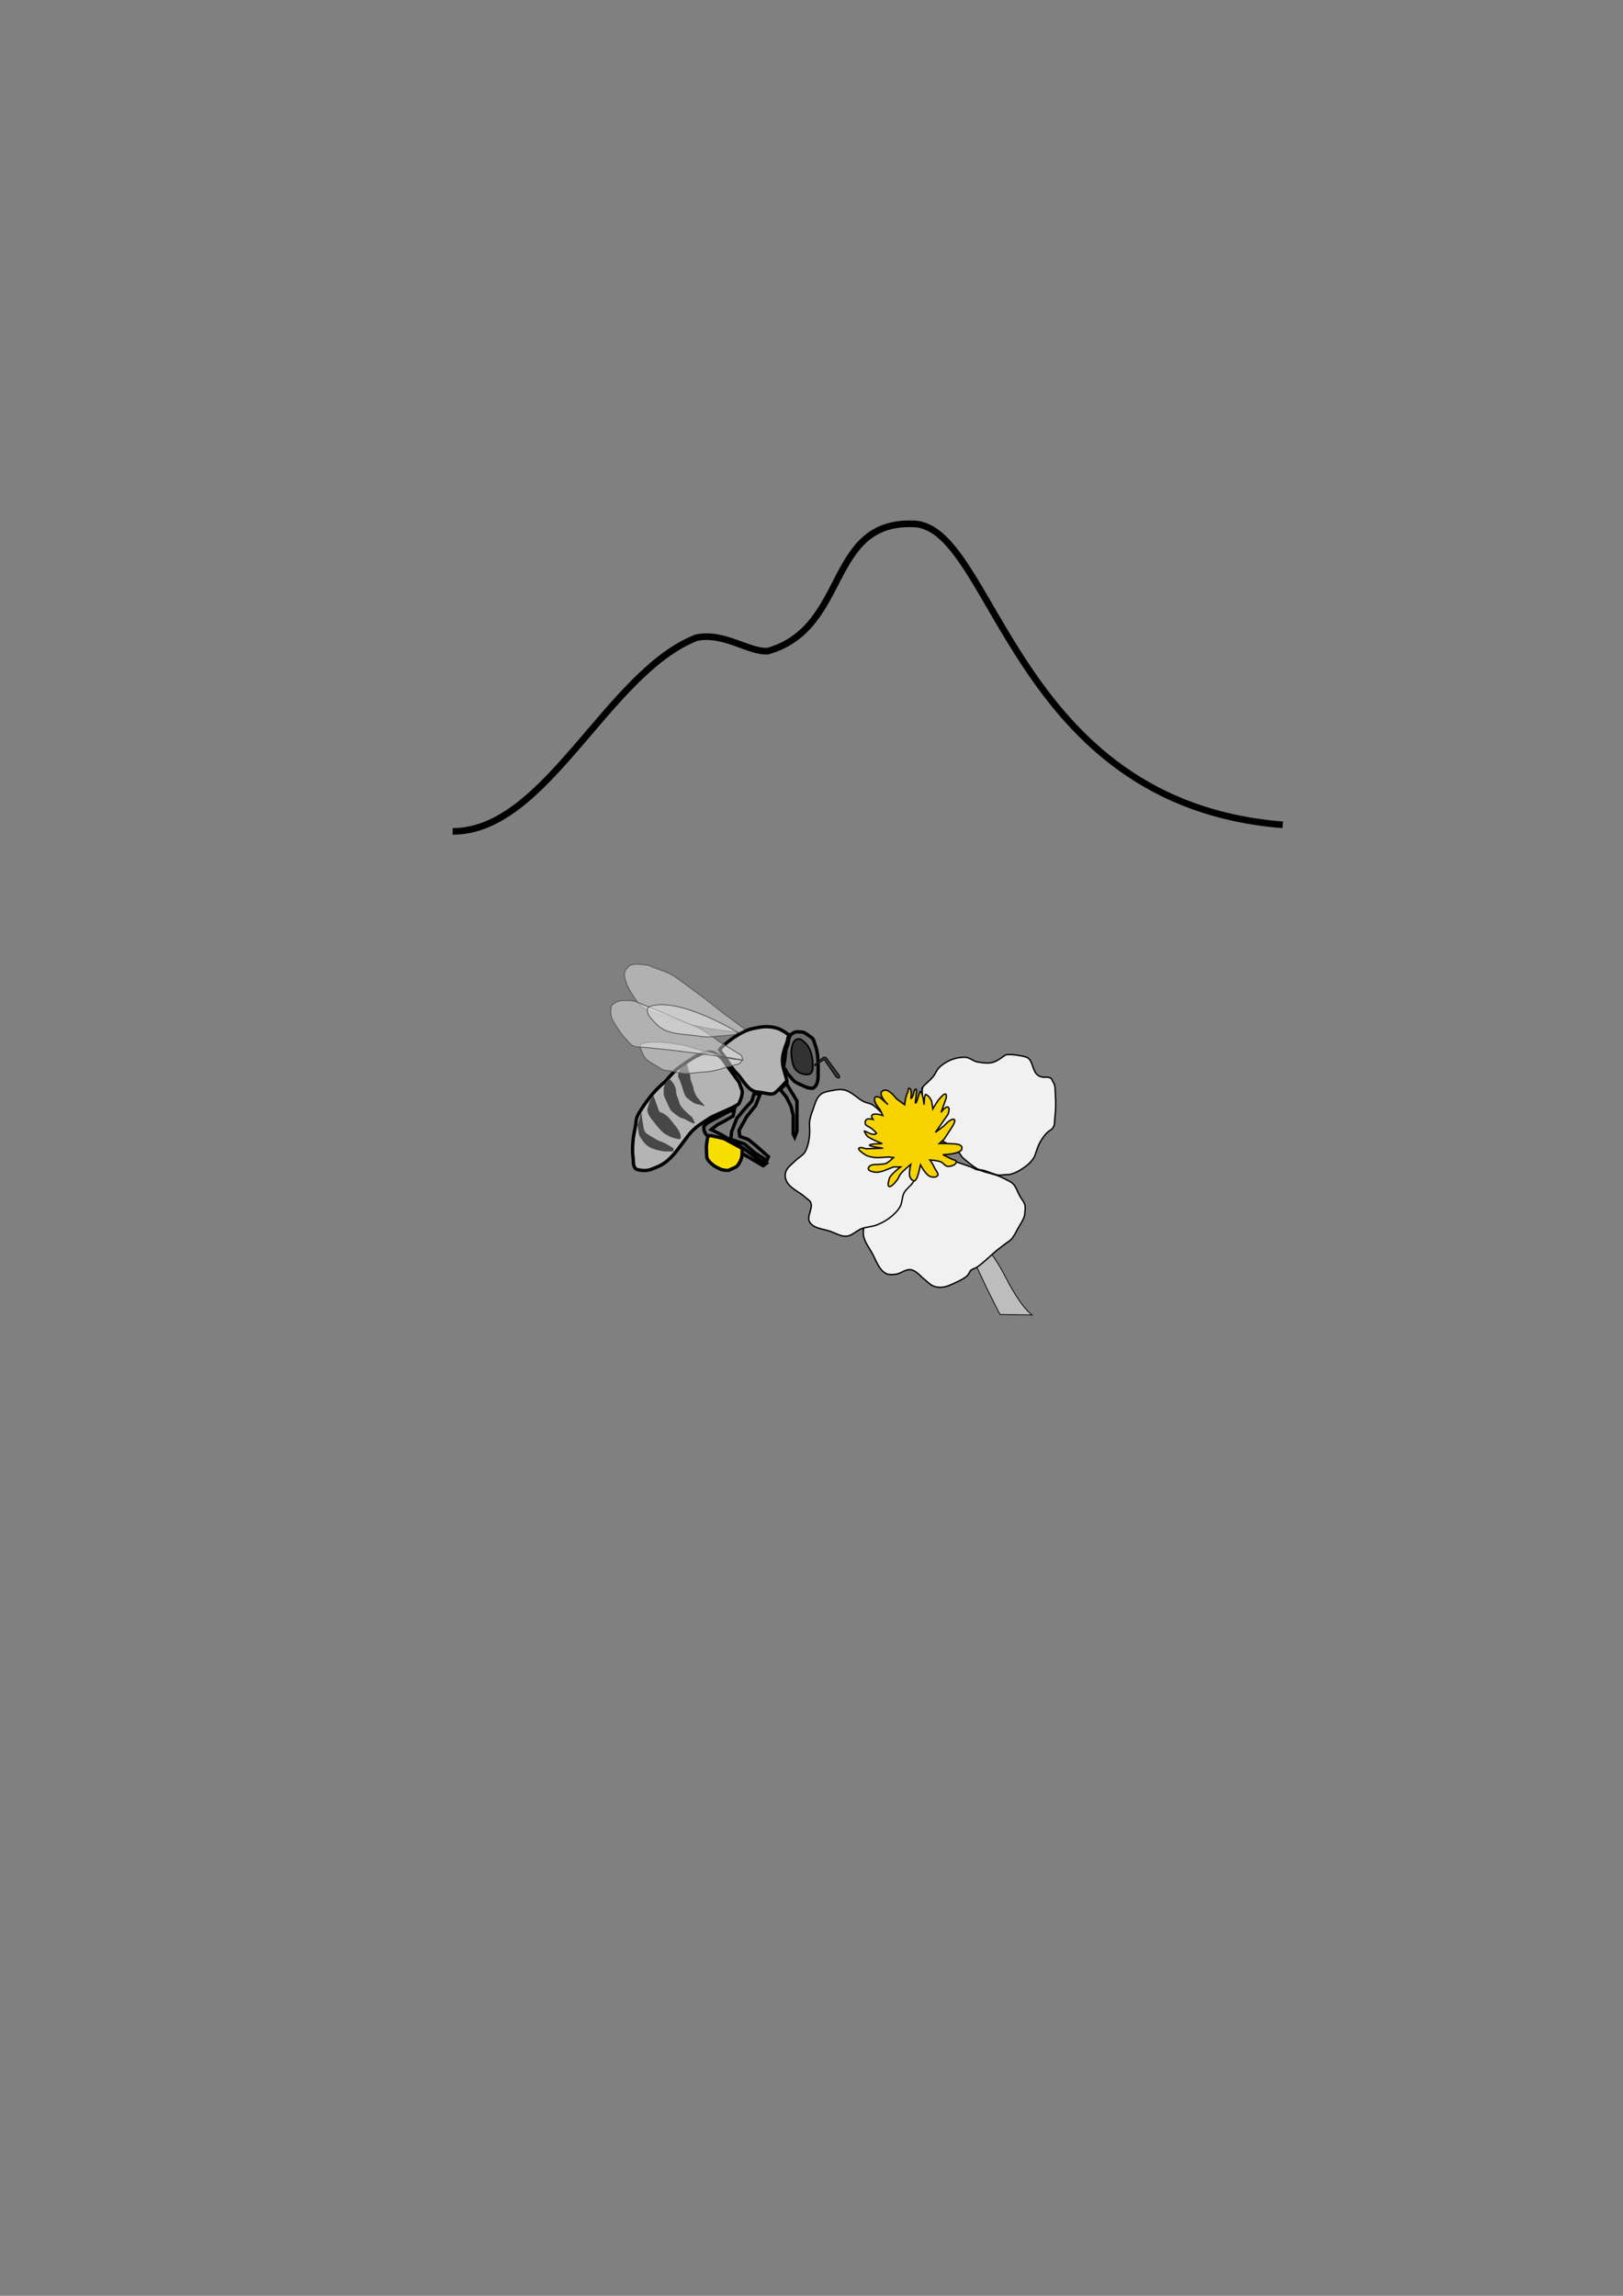 <?xml version="1.0" encoding="UTF-8" standalone="no"?>
<!-- Created with Inkscape (http://www.inkscape.org/) -->

<svg
   xmlns:dc="http://purl.org/dc/elements/1.1/"
   xmlns:cc="http://creativecommons.org/ns#"
   xmlns:rdf="http://www.w3.org/1999/02/22-rdf-syntax-ns#"
   xmlns:svg="http://www.w3.org/2000/svg"
   xmlns="http://www.w3.org/2000/svg"
   xmlns:sodipodi="http://sodipodi.sourceforge.net/DTD/sodipodi-0.dtd"
   xmlns:inkscape="http://www.inkscape.org/namespaces/inkscape"
   width="210mm"
   height="297mm"
   viewBox="0 0 210 297"
   version="1.1"
   id="svg8"
   inkscape:version="0.92.5 (2060ec1f9f, 2020-04-08)"
   sodipodi:docname="hex_sticker1.svg"
   inkscape:export-filename="/home/dos86jn/sweetworld/inst/extdata/hex_sticker1_baseplot.png"
   inkscape:export-xdpi="300"
   inkscape:export-ydpi="300">
  <rect x="0" y="0" width="210" height="297" fill="#808080" stroke="none"/>
  <defs
     id="defs2" />
  <sodipodi:namedview
     id="base"
     pagecolor="#ffffff"
     bordercolor="#666666"
     borderopacity="1.0"
     inkscape:pageopacity="0.0"
     inkscape:pageshadow="2"
     inkscape:zoom="0.98994949"
     inkscape:cx="79.528656"
     inkscape:cy="702.33858"
     inkscape:document-units="mm"
     inkscape:current-layer="layer1"
     showgrid="false"
     inkscape:window-width="1848"
     inkscape:window-height="1016"
     inkscape:window-x="72"
     inkscape:window-y="27"
     inkscape:window-maximized="1" />
  <g
     inkscape:label="Layer 1"
     inkscape:groupmode="layer"
     id="layer1">
    <g
       transform="matrix(-0.098,0,0,-0.098,136.876,170.777)"
       inkscape:label="yellow_flower"
       id="g1213">
      <g
         id="g1215">
        <g
           transform="matrix(1,0,0,-1,0,360)"
           id="g1217">
          <path
             inkscape:connector-curvature="0"
             id="path1219"
             style="fill:#bdbdbd;fill-opacity:1;fill-rule:nonzero;stroke:#000000;stroke-width:1.043;stroke-linecap:butt;stroke-linejoin:miter;stroke-miterlimit:4;stroke-dasharray:none;stroke-opacity:1"
             d="m 212.949,166.883 c 0,0 27.344,-9.934 -39.738,34.773 -67.063,44.707 -83.828,62.098 -104.941,103.102 -20.493,39.793 -34.149,48.433 -34.149,48.433 l 42.219,-0.617 c 0,0 11.699,-21.613 30.5,-62.269 6.984,-15.082 69.621,-35.293 67.883,-37.012 -1.715,-1.734 28.289,-26.801 28.289,-26.801 l 22.355,-34.765 z" />
        </g>
        <g
           transform="matrix(1,0,0,-1,0,360)"
           id="g1221">
          <path
             inkscape:connector-curvature="0"
             id="path1223"
             style="fill:#f1f1f1;fill-opacity:1;fill-rule:nonzero;stroke:#000000;stroke-width:1.841;stroke-linecap:butt;stroke-linejoin:miter;stroke-miterlimit:4;stroke-dasharray:none;stroke-opacity:1"
             d="m 76.766,168.676 c -15.477,-1.543 -10.485,-0.102 -15.477,-1.543 -5.539,-1.59 -10.656,-4.371 -15.496,-7.746 -4.82,-3.383 -8.52,-5.914 -13.168,-12.399 -4.641,-6.48 -3.871,-14.703 -12.391,-27.093 C 11.711,107.5 8.609,110.828 5.531,104.391 3.84,100.891 4.438,96.668 3.988,92.793 3.668,90.215 3.344,87.633 3.191,85.043 2.848,78.094 2.625,71.086 3.191,64.129 3.715,57.875 2.723,50.695 6.301,45.551 8.688,42.125 6.969,39.098 17.156,39.344 35.855,39.816 30.293,17.586 41.145,13.016 48.129,10.707 63.598,8.375 69.039,9.914 c 14.059,9.836 17.043,12.809 37.16,9.313 5.711,-1.067 10.481,-6.086 16.266,-6.211 10.605,-0.223 20.914,3.101 30.203,10.082 9.289,6.957 6.98,10.832 14.73,18.582 7.719,7.75 11.598,9.289 11.598,13.929 0,4.649 0.77,-11.621 0,6.215 -0.769,17.809 -1.539,5.41 -0.769,23.219 0.769,17.809 2.062,15.598 0.769,23.227 -0.469,2.882 -0.973,6.207 -3.129,8.171 -4.297,3.871 -8.125,1.016 -16.765,4.59 -12.743,5.293 -5.664,1.965 -18.059,8.922 -12.367,6.977 -10.801,11.973 -17.039,17.035 -6.926,5.664 -17.012,14.731 -22.453,14.731 -5.41,0 -19.621,7.48 -24.785,6.957 z" />
        </g>
        <g
           transform="matrix(1,0,0,-1,0,360)"
           id="g1225">
          <path
             inkscape:connector-curvature="0"
             id="path1227"
             style="fill:#f1f1f1;fill-opacity:1;fill-rule:nonzero;stroke:#000000;stroke-width:1.84;stroke-linecap:butt;stroke-linejoin:miter;stroke-miterlimit:4;stroke-dasharray:none;stroke-opacity:1"
             d="m 175.914,150.098 c -18.777,-7.649 -14.754,-5.84 -23.246,-6.188 -6.957,-0.301 -13.387,5.266 -20.145,7.727 -5.886,2.187 -11.921,3.972 -17.808,6.203 -3.129,1.195 -6.156,3.683 -9.285,3.879 -2.684,0.172 -5.168,1.566 -7.75,2.308 -6.188,1.84 -12.547,3.18 -18.582,5.446 -3.45,1.289 -6.801,2.879 -10.059,4.64 -3.477,1.864 -7.348,3.332 -10.082,6.188 -4.051,4.269 -5.641,10.332 -8.519,15.492 -2.286,4.152 -5.762,7.805 -6.958,12.395 -0.796,2.98 -0.222,6.187 0,9.289 0.125,1.82 0.204,3.683 0.77,5.418 1.887,5.835 5.492,10.929 8.52,16.269 2.683,4.746 4.894,9.883 8.519,13.934 1.965,2.187 4.649,3.625 6.981,5.418 4.371,3.375 8.89,6.554 13.164,10.078 4.793,3.953 9.16,8.371 13.929,12.398 3.778,3.18 7.43,6.606 11.629,9.289 2.406,1.539 5.567,1.957 7.723,3.871 2.109,1.84 2.629,5.043 4.644,6.957 4.371,4.172 10.036,6.754 15.496,9.289 5.692,2.684 11.555,5.563 17.813,6.207 3.894,0.399 7.996,-0.07 11.621,-1.539 4.77,-1.964 8.324,-6.109 12.399,-9.316 4.472,-3.504 8.07,-8.27 13.164,-10.828 1.886,-0.965 4.07,-1.641 6.187,-1.563 6.527,0.274 12.094,5.539 18.598,6.211 4.398,0.446 9.39,0.77 13.168,-1.543 9.187,-5.687 12.418,-17.761 17.804,-27.121 4.024,-7.008 9.192,-13.758 10.832,-21.679 1.063,-5.043 0.02,-10.387 -0.773,-15.477 -0.617,-3.977 -1.02,-8.199 -3.106,-11.625 -2.355,-3.922 -6.527,-6.383 -10.058,-9.289 -5.684,-4.719 -11.723,-8.992 -17.809,-13.164 -6.308,-4.348 -12.89,-8.297 -19.375,-12.399 -4.093,-2.605 -9.734,-3.648 -12.367,-7.742 -3.254,-5.043 -0.324,-12.172 -2.332,-17.812 -1.316,-3.727 -2.933,-7.844 -6.187,-10.082 -2.383,-1.617 -5.266,-0.223 -8.52,-1.539 z" />
        </g>
        <g
           transform="matrix(1,0,0,-1,0,360)"
           id="g1229">
          <path
             inkscape:connector-curvature="0"
             id="path1231"
             style="fill:#f1f1f1;fill-opacity:1;fill-rule:nonzero;stroke:#000000;stroke-width:1.84;stroke-linecap:butt;stroke-linejoin:miter;stroke-miterlimit:4;stroke-dasharray:none;stroke-opacity:1"
             d="m 258.777,239.164 c 7.051,2.559 12.664,9.41 20.141,10.063 7.227,0.64 14.086,-3.684 20.891,-6.188 9.562,-3.531 22.597,-3.703 27.894,-12.394 4.418,-7.305 -4.574,-17.586 -1.547,-25.559 1.145,-3.078 4.547,-4.746 6.957,-6.977 7.973,-7.304 19.621,-11.402 24.793,-20.918 1.981,-3.652 2.727,-8.394 1.535,-12.367 -1.937,-6.508 -8.398,-10.683 -13.168,-15.496 -3.597,-3.656 -8.589,-5.941 -11.597,-10.058 -2.332,-3.18 -3.571,-7.086 -4.664,-10.856 -1.367,-4.769 -1.914,-9.766 -2.309,-14.707 -0.426,-5.41 0.719,-10.906 0,-16.269 -0.648,-4.79 -2.187,-9.438 -3.879,-13.934 -2.734,-7.254 -4.344,-15.723 -10.058,-20.91 -3.875,-3.532 -9.59,-4.395 -14.727,-5.438 -5.812,-1.172 -12.051,-2.265 -17.812,-0.777 -9.09,2.367 -17.809,11.699 -23.997,14.734 -6.203,3.028 -8.144,2.11 -12.39,4.641 -4.25,2.535 -8.496,6.98 -12.395,10.828 -4.691,4.648 -8.246,10.359 -13.16,14.734 -2.359,2.082 -5.515,3.204 -7.754,5.411 -5.664,5.589 -8.886,13.238 -13.929,19.375 -3.852,4.644 -9.391,7.921 -12.399,13.168 -1.344,2.332 -2.207,5.039 -2.332,7.718 -0.25,5.27 1.785,10.407 3.102,15.5 1.269,4.992 2.16,10.207 4.648,14.703 3.078,5.637 9.363,9.067 12.391,14.731 3.058,5.683 2.215,12.992 5.418,18.578 3.375,5.863 8.59,10.609 13.933,14.727 5.141,3.925 11.004,6.957 17.039,9.293 6.207,2.382 13.137,2.355 19.375,4.644 z" />
        </g>
        <g
           transform="matrix(1,0,0,-1,0,360)"
           id="g1233">
          <path
             inkscape:connector-curvature="0"
             id="path1235"
             style="fill:#f7d302;fill-opacity:1;fill-rule:nonzero;stroke:#000000;stroke-width:1.84;stroke-linecap:butt;stroke-linejoin:miter;stroke-miterlimit:4;stroke-dasharray:none;stroke-opacity:1"
             d="m 150.359,121.434 -10.086,-15.477 c 0,0 -6.433,-9.137 -3.23,-10.855 3.977,-2.11 13.066,8.347 13.066,8.347 l 11.496,8.696 -16.691,-23.993 c 0,0 -2.75,-7.929 0,-9.289 3.481,-1.742 9.316,6.949 9.316,6.949 l -5.835,-16.117 c 0,0 -2.411,-6.207 -0.372,-7.871 1.59,-1.316 4.344,1.965 6.063,3.551 4.691,4.344 10.973,15.797 10.973,15.797 l 1.546,-10.059 c 0,0 2.411,-5.343 4.641,-6.984 1.539,-1.094 3.18,-2.75 3.801,-1.535 1.344,2.629 1.641,13.16 1.641,13.16 0,0 0.839,-12.992 4.644,-17.805 1.117,-1.441 4.914,16.539 6.555,15.524 1.015,-0.649 -0.918,-6.461 -0.848,-11.7 0.027,-1.984 -1.316,-6.234 0.324,-6.66 1.641,-0.394 2.785,3.282 3.129,5.539 0.574,3.528 2.711,6.856 3.258,6.907 0.844,0.074 -2.012,-13.164 2.582,-13.539 2.016,-0.172 0.598,3.085 2.082,5.691 2.836,5.043 3.828,16.043 3.828,16.043 l 10.828,-7.922 c 0,0 4.25,-5.512 6.985,-7.574 2.308,-1.742 4.843,-3.949 7.75,-3.879 2.058,0.078 4.742,1.144 5.41,3.109 1.992,5.813 -8.887,15.95 -8.887,15.95 l 10.152,-9.02 c 0,0 5.043,-2.406 6.485,-0.793 4.422,4.965 -6.008,16.145 -6.008,16.145 l -3.801,8.066 c 0,0 11.52,-3.973 14.453,-0.145 1.145,1.489 -1.566,5.411 -1.566,5.411 0,0 6.289,-1.735 8.519,0 1.692,1.316 2.239,4.179 1.567,6.214 -0.617,1.864 -4.691,3.426 -7.18,5.039 -4.246,2.735 -7.547,7.207 -7.547,7.207 4.641,4.469 16.266,-4.523 16.266,-2.957 0,0 -2.207,4.297 -3.703,6.18 -2.504,3.203 -20.117,10.289 -20.117,10.289 0,0 16.793,-0.101 16.871,2.11 0.023,1.66 -18.008,3.871 -18.008,3.871 l 22.648,0.769 c 0,0 7.008,-2.879 9.289,-0.769 1.887,1.761 -4.023,5.59 -6.707,7.601 -3.976,2.981 -9.336,4.219 -14.257,4.696 -2.11,0.222 -5.368,0.097 -5.368,0.097 l -13.16,-0.769 -6.207,0.769 c 0,0 6.156,6.11 10.059,7.75 2.43,1.02 5.242,0.746 7.847,1.145 4.348,0.617 9.411,-0.496 13.067,1.957 1.266,0.82 2.43,2.359 2.336,3.855 -0.223,3.301 -6.113,4.094 -9.617,4.617 -3.254,0.477 -9.758,-1.515 -9.758,-1.515 l -13.934,-5.418 h -9.289 c 0,0 10.504,7.777 13.934,13.168 0.894,1.367 1.562,4.644 1.562,4.644 0,0 2.016,6.16 0,7.75 -3.375,2.606 -12.023,-9.886 -12.023,-9.886 0,0 -2.035,-4.446 -3.473,-6.383 -3.058,-4.098 -13.363,-12.59 -13.363,-12.59 0,0 2.879,11.922 0.965,16.465 -0.793,1.863 -2.035,3.797 -3.871,4.644 -2.336,1.094 -1.668,1.246 -3.481,-0.574 -2.555,-2.555 -4.269,-10.254 -4.269,-10.254 l -2.309,-9.683 c 0,0 -6.41,12.539 -12.394,15.097 -3.102,1.317 -7.778,1.688 -10.059,-0.765 -2.289,-2.489 3.027,-7.926 4.246,-11.059 1.813,-4.59 5.813,-9.855 5.813,-9.855 0,0 -9.54,0.668 -13.938,2.308 -3.699,1.391 -6.129,6.133 -10.086,6.203 -4.144,0.051 -10.828,-2.031 -10.828,-6.203 0,-2.062 5.418,-3.086 5.418,-3.086 l 12.394,-6.203 c 0,0 -18.906,-0.027 -24.785,-6.187 -1.316,-5.739 0.469,-5.071 3.102,-6.977 4.871,-1.863 26.332,-1.543 26.332,-1.543 z" />
        </g>
      </g>
    </g>
    <g
       transform="matrix(0.083,0,0,-0.083,78.959,151.64)"
       inkscape:label="pollen_forager"
       id="g1136">
      <g
         id="g1138">
        <path
           inkscape:connector-curvature="0"
           id="path1140"
           style="fill:#b4b4b4;fill-opacity:1;fill-rule:nonzero;stroke:#000000;stroke-width:5.253;stroke-linecap:butt;stroke-linejoin:miter;stroke-miterlimit:4;stroke-dasharray:none;stroke-opacity:1"
           d="m 175.598,175.419 c 0,0 -8.766,10.554 -18.145,11.726 -9.383,1.172 -14.07,-2.343 -22.281,-5.863 -8.207,-3.516 -26.969,-17.59 -30.488,-19.934 C 101.168,159.005 84.75,140.243 84.75,140.243 67.367,126.719 53.387,106.372 44.883,92.165 39.168,82.618 40.629,77.395 39.02,69.884 37.523,62.911 36.09,55.887 35.5,48.778 34.824,40.598 34.289,32.27 35.5,24.153 36.531,17.274 34.566,7.719 41.602,4.2 54.34,1.063 60.516,2.93 66.871,5.606 c 10.305,4.336 18.961,6.817 33.125,23.238 6.543,7.586 18.078,23.958 23.449,30.489 10.758,13.066 21.055,17.445 32.836,25.797 15.582,7.968 42.5,17.843 44.559,22.277 6.582,14.195 4.691,19.937 4.691,19.937 l -4.691,12.899 -16.488,22.562 z" />
        <path
           inkscape:connector-curvature="0"
           id="path1142"
           style="fill:#b4b4b4;fill-opacity:1;fill-rule:nonzero;stroke:#000000;stroke-width:5.253;stroke-linecap:butt;stroke-linejoin:miter;stroke-miterlimit:4;stroke-dasharray:none;stroke-opacity:1"
           d="m 278.23,214.118 c 0,0 -5.863,4.687 -12.898,8.207 -7.035,3.516 -19.934,5.863 -32.832,3.516 -12.898,-2.344 -21.105,-3.516 -38.695,-15.243 -17.59,-11.726 -23.453,-19.933 -23.453,-19.933 l 10.898,-14.973 c 0,0 8.68,-14.402 16.891,-22.609 8.207,-8.211 16.769,-26.914 30.839,-28.086 14.075,-1.172 22.282,-5.863 28.145,-1.172 5.863,4.691 15.242,15.242 15.242,15.242 0,0 5.863,-4.687 1.176,10.555 -4.691,15.246 -5.863,21.109 -4.691,30.488 1.171,9.383 7.035,23.453 7.035,23.453 z" />
        <path
           inkscape:connector-curvature="0"
           id="path1144"
           style="fill:#6d6d6d;fill-opacity:1;fill-rule:nonzero;stroke:#000000;stroke-width:5.253;stroke-linecap:butt;stroke-linejoin:miter;stroke-miterlimit:4;stroke-dasharray:none;stroke-opacity:1"
           d="m 284.094,144.93 c 0,0 -4.102,4.399 -8.207,9.383 -4.692,12.899 -7.035,2.344 -4.692,15.242 2.348,12.899 1.45,20.2 4.692,26.973 2.804,5.863 0.961,12.488 5.992,18.215 5.863,4.691 9.418,4.234 15.043,3.851 4.918,-0.335 6,-1.042 13.312,-6.214 7.481,-5.286 5.309,-2.953 10.071,-16.539 5.175,-14.766 3.66,-39.184 3.66,-47.391 0,-8.207 -3.227,-15.242 -7.914,-17.59 -7.656,-0.242 -9.985,1.383 -16.805,4.406 -8.359,3.703 -12.551,5.735 -15.152,9.664 z" />
        <path
           inkscape:connector-curvature="0"
           id="path1146"
           style="fill:#474747;fill-opacity:1;fill-rule:nonzero;stroke:none"
           d="m 105.594,149.29 c 5.586,-9.735 9.234,-29.61 13.258,-32.801 4.144,-3.316 10.777,-9.121 14.925,-9.949 4.145,-0.828 6.649,-1.672 11.625,-3.328 4.973,-1.66 -3.734,5.746 -6.129,9.289 -2.093,3.093 -3.148,1.468 -7.148,10.617 -3.984,9.117 -0.836,5.809 -4.98,15.758 -4.149,9.953 -0.829,9.953 -4.149,17.414 -3.316,7.461 -1.621,14.492 -4.156,11.609 -10.547,-6.34 -11.61,-6.867 -13.246,-18.609 z" />
        <path
           inkscape:connector-curvature="0"
           id="path1148"
           style="fill:#e7e7e7;fill-opacity:0.471;fill-rule:nonzero;stroke:none"
           d="m 201.09,168.88 -19.899,-4.977 c 0,0 -14.097,-5.805 -29.851,-7.461 -29.305,-1.676 -29.051,-4.719 -47.262,-0.832 -26.531,5.805 -15.754,0 -30.68,9.121 -14.921,9.121 -18.238,9.949 -22.386,19.071 -8.317,17.101 -4.438,15.511 4.148,18.242 17.563,2.113 38.715,-0.473 49.539,-2.696 12.438,-0.828 24.254,-6.425 39.18,-9.742 14.926,-3.316 32.336,-9.949 38.973,-11.605 6.632,-1.66 23.214,-3.321 23.214,-3.321 z" />
        <path
           inkscape:connector-curvature="0"
           id="path1150"
           style="fill:none;stroke:#545454;stroke-width:1.313;stroke-linecap:butt;stroke-linejoin:miter;stroke-miterlimit:4;stroke-dasharray:none;stroke-opacity:1"
           d="m 201.09,168.88 -19.899,-4.977 c 0,0 -14.097,-5.805 -29.851,-7.461 -29.305,-1.676 -29.051,-4.719 -47.262,-0.832 -26.531,5.805 -15.754,0 -30.68,9.121 -14.921,9.121 -18.238,9.949 -22.386,19.071 -8.317,17.101 -4.438,15.511 4.148,18.242 17.563,2.113 38.715,-0.473 49.539,-2.696 12.438,-0.828 24.254,-6.425 39.18,-9.742 14.926,-3.316 32.336,-9.949 38.973,-11.605 6.632,-1.66 23.214,-3.321 23.214,-3.321 z" />
        <path
           inkscape:connector-curvature="0"
           id="path1152"
           style="fill:#e7e7e7;fill-opacity:0.471;fill-rule:nonzero;stroke:none"
           d="m 210.211,222.567 -31.508,23.426 -33.996,26.531 -19.07,14.098 c 0,0 -9.949,7.461 -15.754,11.605 -5.805,4.149 -8.293,6.633 -18.242,11.61 -9.95,4.976 -25.703,9.121 -27.36,10.777 -1.66,1.66 -9.984,2.664 -16.586,3.32 -11.363,1.125 -15.461,-1.179 -17.41,-1.66 -5.805,-6.633 -9.953,-8.293 -7.465,-19.898 2.489,-11.61 7.352,-18.996 12.852,-27.364 4.863,-7.394 9.984,-15.808 17.828,-19.902 9.324,-4.863 28.191,-10.363 28.191,-10.363 l 42.289,-14.512 25.704,-5.801 29.019,-4.148 22.387,-2.484 z" />
        <path
           inkscape:connector-curvature="0"
           id="path1154"
           style="fill:none;stroke:#545454;stroke-width:1.313;stroke-linecap:butt;stroke-linejoin:miter;stroke-miterlimit:4;stroke-dasharray:none;stroke-opacity:1"
           d="m 210.211,222.567 -31.508,23.426 -33.996,26.531 -19.07,14.098 c 0,0 -9.949,7.461 -15.754,11.605 -5.805,4.149 -8.293,6.633 -18.242,11.61 -9.95,4.976 -25.703,9.121 -27.36,10.777 -1.66,1.66 -9.984,2.664 -16.586,3.32 -11.363,1.125 -15.461,-1.179 -17.41,-1.66 -5.805,-6.633 -9.953,-8.293 -7.465,-19.898 2.489,-11.61 7.352,-18.996 12.852,-27.364 4.863,-7.394 9.984,-15.808 17.828,-19.902 9.324,-4.863 28.191,-10.363 28.191,-10.363 l 42.289,-14.512 25.704,-5.801 29.019,-4.148 22.387,-2.484 z" />
        <path
           inkscape:connector-curvature="0"
           id="path1156"
           style="fill:#e7e7e7;fill-opacity:0.471;fill-rule:nonzero;stroke:none"
           d="m 41.062,195.411 c -8.343,0.562 -13.992,9.43 -19.691,15.547 -7.121,7.644 -17.621,25.914 -17.621,25.914 -5.73,12.867 -1.762,21.855 -1.66,23.215 9.121,7.461 14.098,7.461 20.73,7.461 6.633,0 14.098,0 19.071,-2.485 4.976,-2.488 87.89,-35.656 101.16,-43.117 13.265,-7.465 26.531,-18.242 26.531,-18.242 l 34.824,-21.559 2.489,-7.461 -23.215,4.145 c 0,0 -97.215,13.543 -142.618,16.582 z" />
        <path
           inkscape:connector-curvature="0"
           id="path1158"
           style="fill:none;stroke:#545454;stroke-width:1.313;stroke-linecap:butt;stroke-linejoin:miter;stroke-miterlimit:4;stroke-dasharray:none;stroke-opacity:1"
           d="m 41.062,195.411 c -8.343,0.562 -13.992,9.43 -19.691,15.547 -7.121,7.644 -17.621,25.914 -17.621,25.914 -5.73,12.867 -1.762,21.855 -1.66,23.215 9.121,7.461 14.098,7.461 20.73,7.461 6.633,0 14.098,0 19.071,-2.485 4.976,-2.488 87.89,-35.656 101.16,-43.117 13.265,-7.465 26.531,-18.242 26.531,-18.242 l 34.824,-21.559 2.489,-7.461 -23.215,4.145 c 0,0 -97.215,13.543 -142.618,16.582 z" />
        <path
           inkscape:connector-curvature="0"
           id="path1160"
           style="fill:#e7e7e7;fill-opacity:0.471;fill-rule:nonzero;stroke:none"
           d="m 194.664,214.481 c 0,0 -15.812,-1.703 -23.836,-2.277 -11.082,-0.797 -18.656,-2.695 -32.754,-0.207 -14.094,2.484 -36.062,1.988 -52.238,9.121 -7.027,3.098 -13.195,8.297 -18.238,14.094 -4.391,5.043 -10.289,10.734 -9.953,17.414 0.121,2.375 1.898,5.031 4.148,5.801 45.258,15.558 137.641,-40.836 137.641,-40.836 z" />
        <path
           inkscape:connector-curvature="0"
           id="path1162"
           style="fill:none;stroke:#545454;stroke-width:1.313;stroke-linecap:butt;stroke-linejoin:miter;stroke-miterlimit:4;stroke-dasharray:none;stroke-opacity:1"
           d="m 194.664,214.481 c 0,0 -15.812,-1.703 -23.836,-2.277 -11.082,-0.797 -18.656,-2.695 -32.754,-0.207 -14.094,2.484 -36.062,1.988 -52.238,9.121 -7.027,3.098 -13.195,8.297 -18.238,14.094 -4.391,5.043 -10.289,10.734 -9.953,17.414 0.121,2.375 1.898,5.031 4.148,5.801 45.258,15.558 137.641,-40.836 137.641,-40.836 z" />
        <path
           inkscape:connector-curvature="0"
           id="path1164"
           style="fill:#737373;fill-opacity:1;fill-rule:nonzero;stroke:#000000;stroke-width:5.253;stroke-linecap:butt;stroke-linejoin:miter;stroke-miterlimit:4;stroke-dasharray:none;stroke-opacity:1"
           d="m 274.715,137.895 16.418,-26.968 V 64.02 l -3.52,-9.379 -2.343,4.692 v 29.312 l -3.52,14.074 -7.035,14.071 -9.969,12.312 z" />
        <path
           inkscape:connector-curvature="0"
           id="path1166"
           style="fill:#737373;fill-opacity:1;fill-rule:nonzero;stroke:#000000;stroke-width:5.253;stroke-linecap:butt;stroke-linejoin:miter;stroke-miterlimit:4;stroke-dasharray:none;stroke-opacity:1"
           d="m 233.672,121.481 -7.035,-17.59 -14.071,-17.589 -11.726,-21.106 1.172,-9.383 12.898,-4.691 11.727,-9.379 19.933,-17.59 -2.343,-5.863 -18.762,11.726 -16.418,14.071 -21.106,7.035 1.172,11.726 8.207,21.11 11.727,14.07 11.726,12.899 3.52,11.726 z" />
        <path
           inkscape:connector-curvature="0"
           id="path1168"
           style="fill:#737373;fill-opacity:1;fill-rule:nonzero;stroke:#000000;stroke-width:5.253;stroke-linecap:butt;stroke-linejoin:miter;stroke-miterlimit:4;stroke-dasharray:none;stroke-opacity:1"
           d="m 191.457,87.473 -14.07,-8.207 -9.379,-4.691 -4.692,-3.516 -5.863,-4.691 16.418,-8.211 11.723,-7.035 22.281,-14.07 14.07,-10.555 11.727,-8.207 9.383,-4.692 -4.692,-3.515 -42.215,24.625 c -16.984,6.211 -15.945,10.004 -25.121,15.25 -7.132,4.078 -25.3,0.851 -25.3,21.101 l 5.863,5.86 30.488,16.418 11.727,4.691 z" />
        <path
           inkscape:connector-curvature="0"
           id="path1170"
           style="fill:#f7df02;fill-opacity:1;fill-rule:nonzero;stroke:#000000;stroke-width:5.253;stroke-linecap:butt;stroke-linejoin:miter;stroke-miterlimit:4;stroke-dasharray:none;stroke-opacity:1"
           d="m 205.531,37.052 c 0,0 1.172,-11.727 -2.347,-18.762 -3.516,-7.035 -4.688,-9.383 -10.551,-11.727 -5.863,-2.344 -7.039,-4.691 -14.074,-3.515 -7.036,1.171 -5.864,1.171 -12.899,4.687 -7.035,3.52 -15.242,11.727 -15.242,16.418 0,4.691 -1.172,14.07 0,21.106 1.172,7.035 1.172,11.726 4.691,11.726 3.516,0 22.278,-4.691 22.278,-4.691 z" />
        <path
           inkscape:connector-curvature="0"
           id="path1172"
           style="fill:#323232;fill-opacity:1;fill-rule:nonzero;stroke:#060000;stroke-width:2.627;stroke-linecap:butt;stroke-linejoin:miter;stroke-miterlimit:4;stroke-dasharray:none;stroke-opacity:1"
           d="m 297.582,206.641 c 6.359,-4.55 11.137,-8.941 14.656,-18.324 3.516,-9.379 3.516,-21.105 3.516,-21.105 0,0 1.176,-11.727 -4.688,-14.071 -5.863,-2.347 -14.738,0.262 -19.933,4.692 -5.473,4.66 -7.129,12.828 -8.211,19.933 -1.164,7.661 -0.856,15.735 2.055,23.157 0.734,1.879 2.57,4.242 4.183,5.453 1.188,0.89 4.422,1.23 5.906,1.168 0.887,-0.039 1.789,-0.383 2.516,-0.903 z" />
        <path
           inkscape:connector-curvature="0"
           id="path1174"
           style="fill:#474747;fill-opacity:1;fill-rule:nonzero;stroke:none"
           d="m 83.352,131.567 c 0,-11.609 -0.832,-10.781 3.316,-19.07 4.144,-8.293 5.805,-14.926 9.949,-18.242 4.145,-3.317 10.778,-9.121 14.926,-9.95 4.145,-0.828 13.266,-6.632 18.242,-8.293 4.973,-1.656 -2.488,9.95 -2.488,9.95 0,0 -7.465,5.804 -14.098,13.269 -6.633,7.461 -4.144,7.461 -8.289,17.41 -4.148,9.95 -0.832,9.95 -4.148,17.414 -3.317,7.461 -9.121,11.606 -9.121,11.606 -9.782,-11.129 -5.329,-8.414 -8.289,-14.094 z" />
        <path
           inkscape:connector-curvature="0"
           id="path1176"
           style="fill:#474747;fill-opacity:1;fill-rule:nonzero;stroke:none"
           d="m 60.961,109.18 c -2.484,-10.781 -4.145,-9.949 -2.484,-15.753 1.656,-5.805 4.144,-8.293 9.949,-15.754 5.804,-7.465 12.437,-15.754 17.41,-18.243 4.976,-2.488 7.465,-4.976 14.926,-6.632 7.465,-1.661 7.465,-2.489 9.121,0.828 0.879,5.179 -4.02,13.41 -6.633,16.582 -11.609,14.097 -10.777,14.926 -18.242,19.898 -7.461,4.977 -7.711,2.125 -9.121,5.805 -1.633,4.269 0.832,-3.317 -3.317,9.121 -4.144,12.437 -5.804,14.926 -5.804,14.926 z" />
        <path
           inkscape:connector-curvature="0"
           id="path1178"
           style="fill:#474747;fill-opacity:1;fill-rule:nonzero;stroke:none"
           d="m 43.125,74.575 c 0,0 -1.176,3.519 0,-4.691 1.172,-8.207 1.172,-12.899 4.687,-17 3.52,-4.106 4.106,-7.625 11.727,-12.899 7.621,-5.277 24.625,-7.625 24.625,-7.625 h 14.07 l 0.586,4.692 c 0,0 -11.726,7.621 -16.414,9.382 -4.691,1.758 -8.211,2.93 -15.832,7.621 -7.621,4.692 -11.726,6.45 -13.484,11.141 -1.758,4.688 -1.172,6.449 -2.344,12.313 -1.176,5.863 -1.762,12.898 -1.762,12.898 l -1.172,1.758 z" />
        <path
           inkscape:connector-curvature="0"
           id="path1180"
           style="fill:#353535;fill-opacity:1;fill-rule:nonzero;stroke:#000000;stroke-width:1.355;stroke-linecap:butt;stroke-linejoin:miter;stroke-miterlimit:4;stroke-dasharray:none;stroke-opacity:1"
           d="m 319.156,165.833 14.254,9.691 18.813,-27.363 c 0,0 3.879,-2.363 5.132,-1.141 1.184,1.153 -0.941,4.864 -0.941,4.864 l -19.984,26.996 -3.922,0.433 -13.637,-11.484 z" />
      </g>
    </g>
    <path
       style="fill:none;stroke:#000000;stroke-width:0.86;stroke-linecap:butt;stroke-linejoin:miter;stroke-miterlimit:4;stroke-dasharray:none;stroke-opacity:1"
       d="m 58.576,107.553 c 12.073,0.026 19.945,-20.469 31.488,-25.042 3.521,-0.808 6.878,1.914 9.305,1.717 10.555,-3.032 7.495,-16.959 18.923,-16.453 10.356,0.459 12.825,36.18 47.681,38.928"
       id="path1249"
       inkscape:connector-curvature="0"
       sodipodi:nodetypes="cccsc" />
  </g>
</svg>
